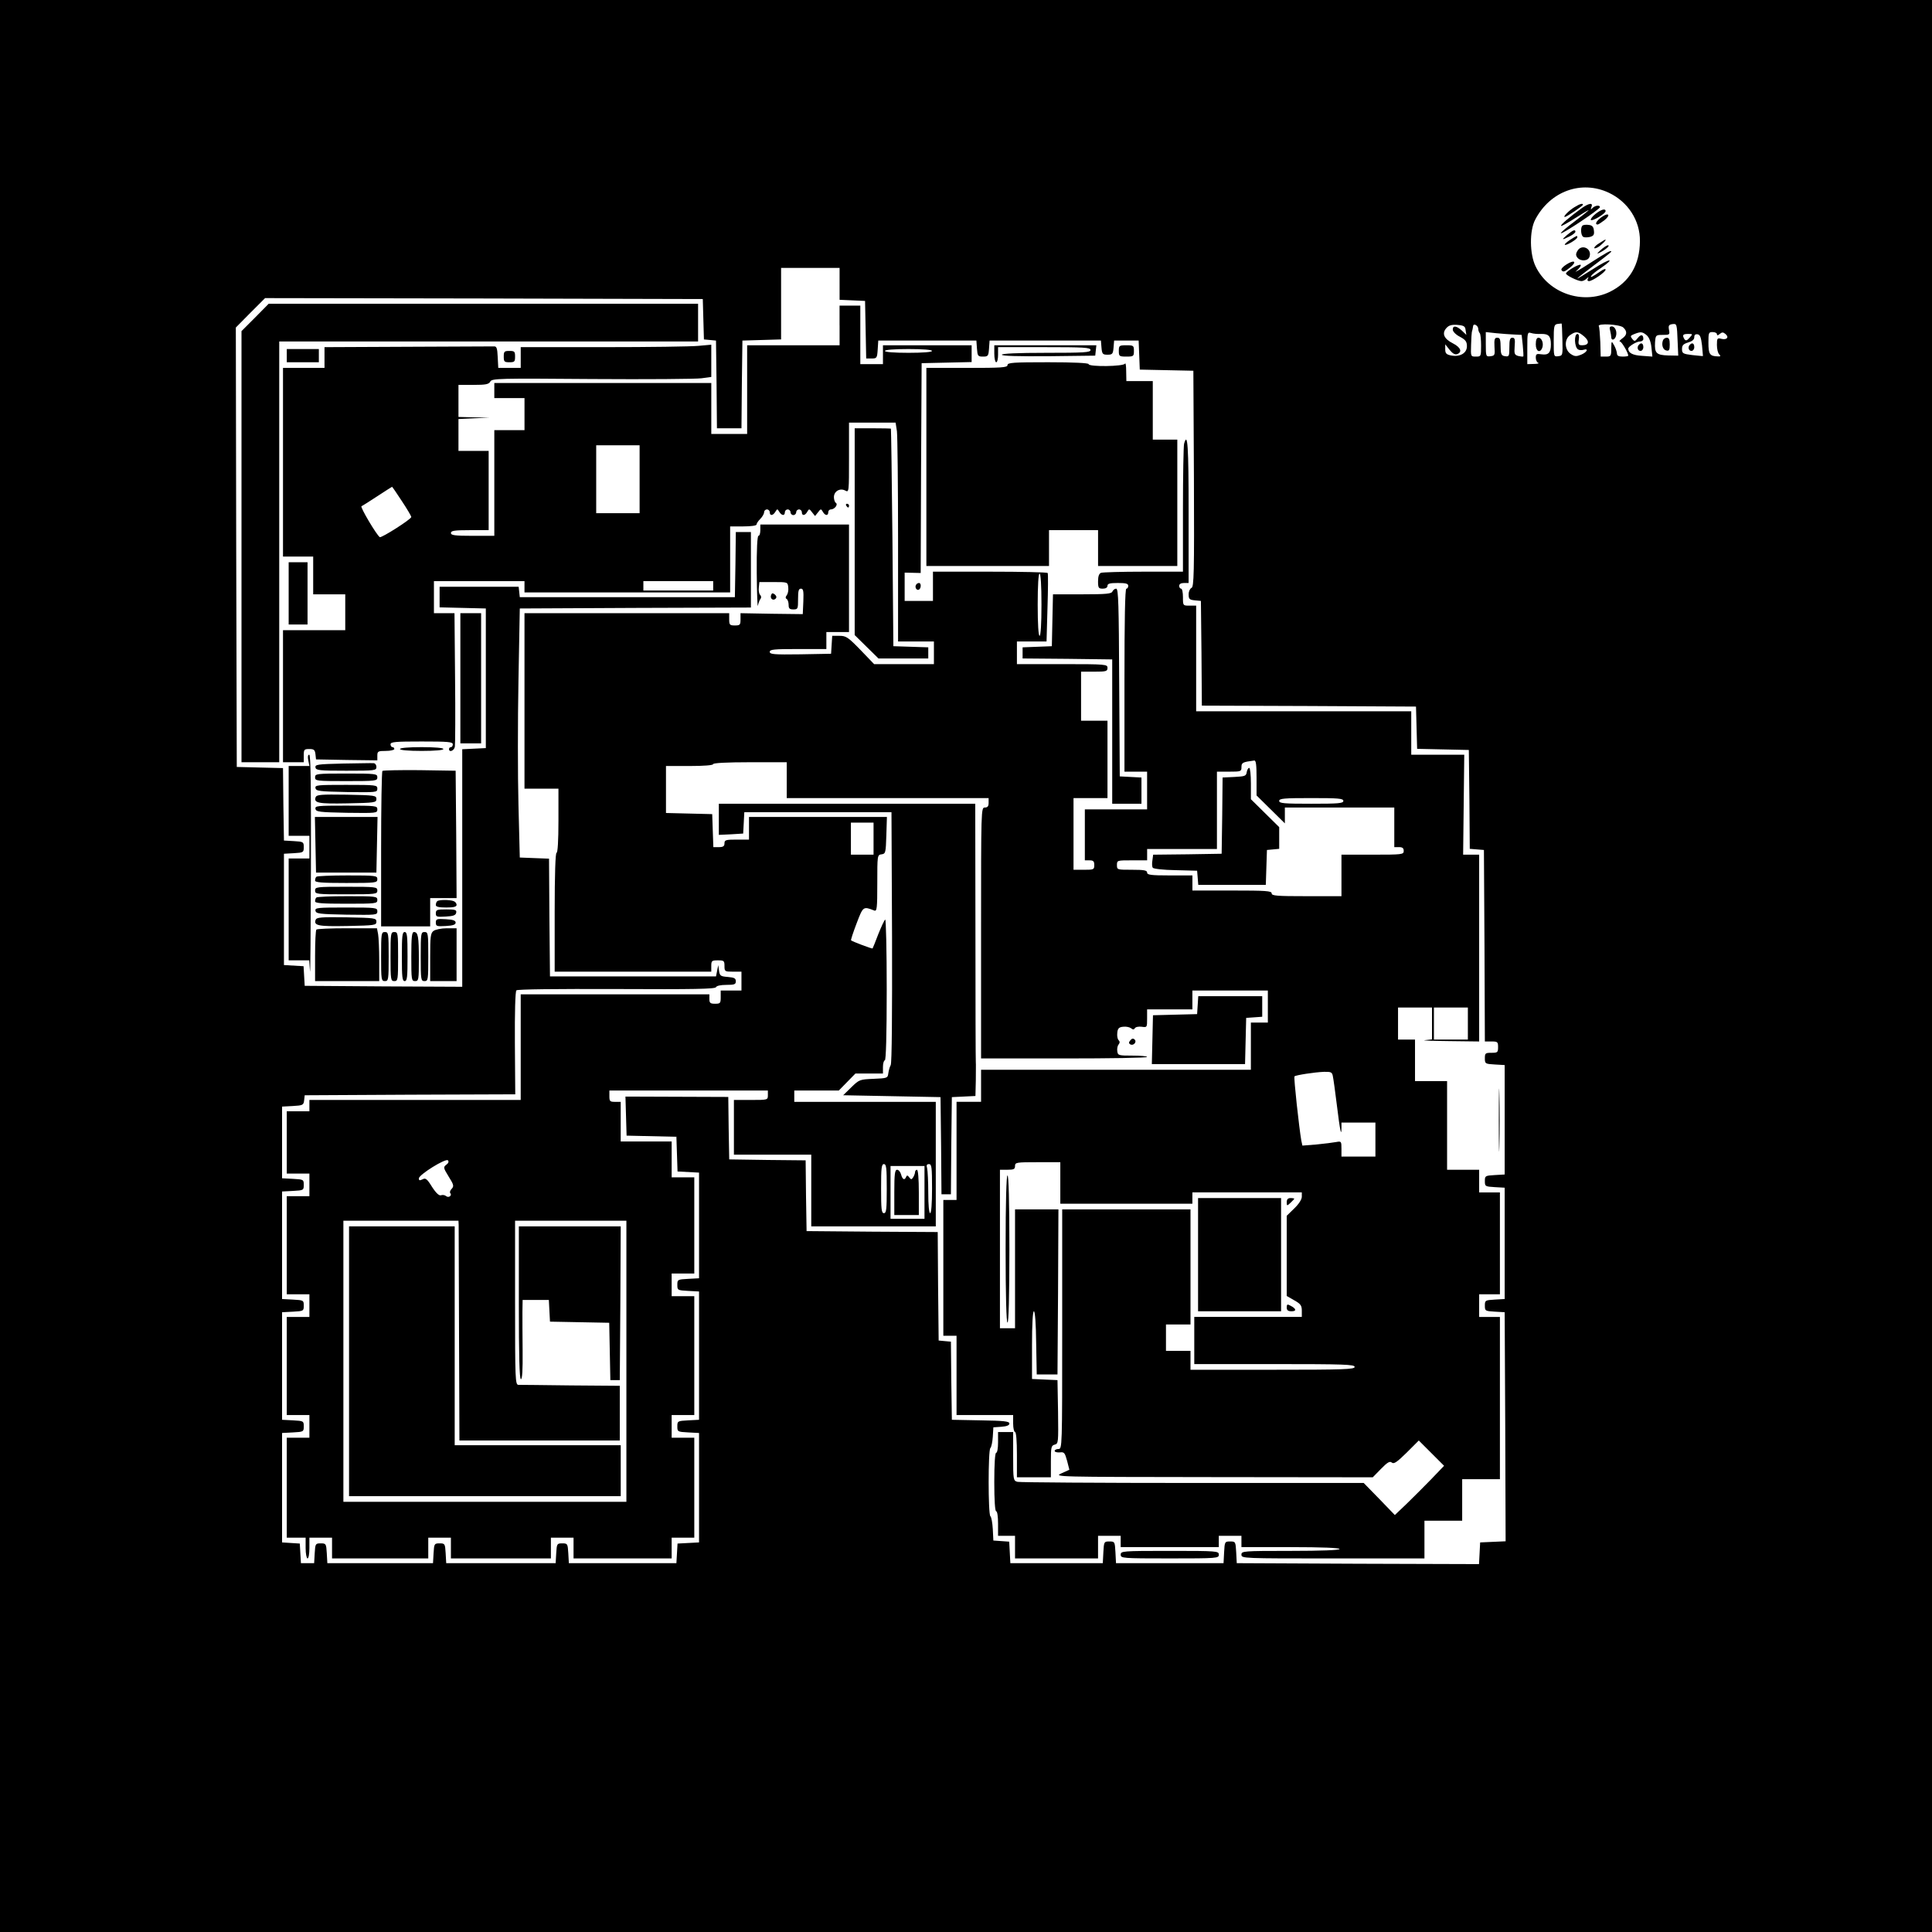 <?xml version="1.0" standalone="no"?>
<!DOCTYPE svg PUBLIC "-//W3C//DTD SVG 20010904//EN"
 "http://www.w3.org/TR/2001/REC-SVG-20010904/DTD/svg10.dtd">
<svg version="1.0" xmlns="http://www.w3.org/2000/svg"
 width="1024pt" height="1024pt" viewBox="0 0 1024 1024"
 preserveAspectRatio="xMidYMid meet">

<g transform="translate(0,1024) scale(0.1,-0.1)"
fill="#000000" stroke="none">
<path d="M0 5120 l0 -5120 5120 0 5120 0 0 5120 0 5120 -5120 0 -5120 0 0
-5120z m8528 4098 c101 -48 165 -147 164 -256 -1 -126 -56 -218 -160 -269
-143 -69 -324 -8 -393 135 -32 66 -33 189 -2 248 79 151 245 211 391 142z
m-4078 -483 l0 -84 68 -3 67 -3 3 -152 3 -153 29 0 c27 0 29 2 32 48 l3 47
260 0 260 0 3 -42 c3 -40 5 -43 32 -43 27 0 29 3 32 43 l3 42 295 0 295 0 3
-37 c3 -34 6 -38 32 -38 26 0 29 4 32 38 l3 37 65 0 65 0 3 -77 3 -77 142 -3
142 -3 3 -573 c2 -503 0 -573 -13 -578 -8 -4 -15 -18 -15 -34 0 -25 4 -29 33
-32 l32 -3 3 -277 2 -278 568 -2 567 -3 3 -112 3 -112 137 -3 137 -3 3 -262 2
-262 38 -3 37 -3 3 -507 2 -508 35 0 c32 0 35 -2 35 -30 0 -28 -3 -30 -35 -30
-32 0 -35 -2 -35 -29 0 -29 2 -30 53 -33 l52 -3 0 -290 0 -290 -52 -3 c-51 -3
-53 -4 -53 -32 0 -28 2 -29 53 -32 l52 -3 0 -295 0 -295 -52 -3 c-51 -3 -53
-4 -53 -32 0 -28 2 -29 53 -32 l52 -3 3 -607 2 -607 -67 -3 -68 -3 -3 -58 -3
-57 -642 2 -642 3 -3 58 c-3 56 -4 57 -32 57 -28 0 -29 -1 -32 -57 l-3 -58
-285 0 -285 0 -3 58 c-3 56 -4 57 -32 57 -28 0 -29 -1 -32 -57 l-3 -58 -245 0
-245 0 -3 57 -3 57 -42 3 -42 3 -3 60 c-2 33 -7 64 -13 69 -12 13 -12 349 0
361 6 6 11 33 13 60 l3 50 43 3 c28 2 42 8 42 17 0 12 -29 15 -152 17 l-153 3
-3 207 -2 207 -33 3 -32 3 -3 287 -2 288 -348 2 -347 3 -3 187 -2 188 -203 2
-202 3 -3 166 -2 165 -273 1 -272 1 3 -104 3 -103 132 -3 132 -3 3 -92 3 -92
57 -3 57 -3 0 -280 0 -280 -57 -3 c-57 -3 -58 -4 -58 -32 0 -28 1 -29 58 -32
l57 -3 0 -340 0 -340 -57 -3 c-57 -3 -58 -4 -58 -32 0 -28 1 -29 58 -32 l57
-3 0 -290 0 -290 -57 -3 -57 -3 -3 -52 -3 -52 -285 0 -285 0 -3 53 c-3 50 -4
52 -32 52 -28 0 -29 -2 -32 -53 l-3 -52 -290 0 -290 0 -3 53 c-3 50 -4 52 -32
52 -28 0 -29 -2 -32 -52 l-3 -53 -280 0 -280 0 -3 53 c-3 50 -4 52 -32 52 -28
0 -29 -2 -32 -52 l-3 -53 -35 0 -35 0 -3 52 -3 52 -47 3 -47 3 0 290 0 290 58
3 c56 3 57 4 57 32 0 28 -1 29 -57 32 l-58 3 0 285 0 285 58 3 c56 3 57 4 57
32 0 28 -1 29 -57 32 l-58 3 0 285 0 285 58 3 c56 3 57 4 57 32 0 28 -1 29
-57 32 l-58 3 0 190 0 190 57 3 c53 3 57 5 60 30 l3 27 558 3 558 2 -2 271
c-1 162 2 274 8 280 6 6 207 8 531 7 410 -2 523 0 527 10 3 7 24 12 55 12 43
0 50 3 50 19 0 16 -8 20 -42 23 -39 3 -43 6 -47 33 l-4 30 -6 -30 -6 -30 -440
0 -440 0 -3 312 -2 312 -78 3 -77 3 -7 279 c-4 153 -4 450 0 660 l7 381 613 3
612 2 0 200 0 200 -40 0 -40 0 -2 -172 -3 -173 -570 0 -570 0 -3 28 -3 27
-210 0 -209 0 0 -55 0 -54 123 -3 122 -3 0 -370 0 -370 -62 -3 -63 -3 0 -630
0 -629 -417 2 -418 3 -3 52 -3 52 -52 3 -52 3 0 295 0 295 53 3 c50 3 52 4 52
32 0 28 -2 29 -53 32 l-52 3 -3 192 -2 192 -123 3 -122 3 -3 1165 -2 1164 77
78 78 78 1160 -2 1160 -3 3 -107 3 -107 32 -3 32 -3 3 -232 2 -233 65 0 65 0
2 233 3 232 103 3 102 3 0 189 0 190 155 0 155 0 0 -85z m3831 -295 c2 -83 2
-85 -22 -88 -24 -3 -24 -2 -24 82 0 78 2 86 20 89 11 1 21 3 22 2 1 0 3 -38 4
-85z m611 -15 l3 -70 -53 1 c-63 2 -73 12 -70 69 3 39 4 40 41 40 36 0 38 1
33 27 -4 22 -1 27 17 30 25 3 25 4 29 -97z m-1124 65 l4 -25 -24 23 c-29 26
-48 28 -48 5 0 -10 16 -27 38 -38 30 -16 37 -26 37 -50 0 -37 -37 -58 -84 -49
-25 5 -31 11 -31 33 l0 26 23 -29 c16 -20 29 -27 40 -23 29 11 19 36 -22 57
-48 24 -60 53 -35 81 13 15 28 19 58 17 35 -3 42 -7 44 -28z m67 7 c0 -8 4
-19 8 -23 4 -4 7 -34 7 -66 0 -57 -1 -58 -27 -58 -28 0 -28 0 -26 62 1 35 3
65 4 68 2 6 6 23 7 33 3 15 27 1 27 -16z m769 7 c22 -21 20 -40 -6 -58 -12 -9
-18 -16 -12 -16 9 0 44 -60 44 -75 0 -3 -13 -5 -30 -5 -22 0 -30 5 -30 18 -1
9 -7 28 -15 42 -14 25 -14 24 -15 -17 0 -40 -2 -43 -28 -43 l-28 0 -2 76 c-2
42 -5 81 -8 85 -10 17 113 10 130 -7z m-579 -37 l40 -2 6 -55 c3 -30 4 -57 3
-59 -2 -2 -13 -1 -26 2 -21 6 -23 11 -20 52 3 36 1 45 -12 45 -13 0 -16 -11
-16 -51 0 -47 -2 -50 -22 -47 -19 2 -23 10 -24 38 -1 55 -3 60 -20 60 -12 0
-15 -10 -13 -47 3 -45 2 -48 -21 -51 -24 -3 -25 -1 -25 63 l0 65 55 -6 c30 -3
73 -6 95 -7z m144 3 c39 1 51 -12 51 -55 0 -45 -13 -58 -49 -53 -27 4 -31 2
-31 -18 0 -12 6 -25 13 -27 6 -3 -4 -6 -23 -6 l-35 -1 0 86 c0 80 1 85 20 79
11 -4 35 -6 54 -5z m227 -13 c30 -26 26 -47 -10 -47 -19 0 -22 4 -18 30 3 18
0 30 -7 30 -19 0 -17 -70 3 -82 6 -4 19 -5 29 -2 29 9 19 -13 -13 -26 -25 -10
-34 -10 -55 4 -33 22 -35 78 -3 100 30 21 42 20 74 -7z m332 6 c13 -12 22 -35
25 -65 l5 -48 -55 4 c-50 3 -72 15 -73 38 0 11 43 38 62 38 10 0 18 6 18 13 0
24 -12 27 -29 6 -15 -19 -18 -20 -30 -5 -11 14 -10 17 10 25 35 14 44 13 67
-6z m372 6 c0 -8 5 -8 15 1 12 10 18 10 30 0 21 -17 8 -33 -21 -26 -22 6 -24
3 -24 -32 0 -21 5 -43 12 -50 9 -9 8 -12 -7 -11 -43 1 -50 12 -50 72 0 53 1
57 22 57 13 0 23 -5 23 -11z m-145 -19 c-14 -16 -20 -17 -27 -8 -13 22 -9 28
19 28 26 0 26 0 8 -20z m66 -40 c3 -30 5 -56 5 -57 -1 -1 -26 2 -56 5 -50 6
-55 9 -55 32 0 20 7 27 33 35 21 6 32 15 32 28 0 12 6 17 18 15 13 -2 18 -17
23 -58z"/>
<path d="M8345 9142 c-31 -19 -63 -52 -51 -52 9 0 96 59 96 65 0 9 -16 5 -45
-13z"/>
<path d="M8384 9137 c-63 -45 -115 -90 -110 -94 2 -3 36 16 75 41 39 25 71 44
71 42 0 -2 -34 -29 -76 -61 -42 -31 -74 -59 -71 -61 6 -7 207 127 207 138 0
12 -24 10 -39 -4 -10 -11 -11 -10 -6 5 10 24 -13 21 -51 -6z"/>
<path d="M8455 9105 c-16 -13 -26 -27 -23 -31 8 -8 78 34 78 47 0 16 -24 9
-55 -16z"/>
<path d="M8487 9088 c-26 -19 -36 -38 -19 -38 4 0 20 11 36 23 36 29 21 43
-17 15z"/>
<path d="M8387 9044 c-11 -11 -8 -52 4 -59 5 -4 21 -4 35 -1 20 5 25 12 22 34
-2 20 -9 28 -28 30 -14 2 -29 0 -33 -4z"/>
<path d="M8305 8994 c-31 -27 -28 -28 18 -5 15 8 27 18 27 23 0 14 -14 8 -45
-18z"/>
<path d="M8322 8969 c-18 -12 -31 -24 -28 -26 6 -7 66 29 66 39 0 11 0 11 -38
-13z"/>
<path d="M8478 8952 c-31 -18 -39 -38 -10 -23 17 9 49 41 41 41 -2 0 -16 -8
-31 -18z"/>
<path d="M8483 8914 c-18 -16 -21 -22 -8 -15 32 15 61 40 48 41 -7 0 -25 -12
-40 -26z"/>
<path d="M8360 8909 c-9 -15 -8 -24 1 -35 18 -21 57 -18 64 6 14 44 -44 69
-65 29z"/>
<path d="M8425 8844 c-55 -36 -87 -53 -70 -40 16 14 26 28 23 32 -8 7 -78 -34
-78 -46 0 -9 62 -40 82 -40 8 0 20 6 27 13 11 10 13 10 7 0 -4 -8 -2 -13 6
-13 18 0 88 48 88 61 0 6 -12 2 -27 -9 -45 -31 -57 -36 -49 -24 4 7 27 26 52
42 80 56 46 51 -41 -5 -47 -30 -85 -53 -85 -51 0 2 41 34 90 71 50 37 90 69
90 71 0 10 -22 -2 -115 -62z"/>
<path d="M8302 8838 c-18 -11 -29 -24 -26 -29 8 -13 16 -11 48 15 36 30 20 41
-22 14z"/>
<path d="M1352 8557 l-72 -72 0 -1143 0 -1142 100 0 100 0 0 1115 0 1115 1110
0 1110 0 0 100 0 100 -1138 0 -1138 0 -72 -73z"/>
<path d="M4450 8515 l0 -105 -245 0 -245 0 0 -235 0 -235 -95 0 -95 0 0 135 0
135 -575 0 -575 0 0 -40 0 -40 80 0 80 0 0 -85 0 -85 -80 0 -80 0 0 -280 0
-280 -115 0 c-96 0 -115 3 -115 15 0 12 18 15 100 15 l100 0 0 210 0 210 -80
0 -80 0 0 85 0 84 83 4 82 3 -82 2 -83 2 0 85 0 85 80 0 c65 0 81 3 89 18 9
16 43 17 538 13 291 -2 552 0 581 4 l52 7 0 85 0 86 -67 -6 c-38 -4 -265 -7
-505 -7 l-438 0 0 -55 0 -55 -60 0 -59 0 -3 58 c-2 47 -6 57 -20 56 -10 0
-216 -1 -458 -2 l-440 -2 0 -55 0 -55 -110 0 -110 0 0 -500 0 -500 80 0 80 0
0 -100 0 -100 85 0 85 0 0 -95 0 -95 -165 0 -165 0 0 -350 0 -350 55 0 55 0 0
35 c0 32 2 35 29 35 25 0 30 -4 33 -27 l3 -28 163 -3 162 -2 0 25 c0 23 4 25
45 25 25 0 45 5 45 10 0 6 -4 10 -10 10 -5 0 -10 7 -10 15 0 13 25 15 165 15
140 0 165 -2 165 -15 0 -8 -4 -15 -10 -15 -5 0 -10 -4 -10 -10 0 -20 28 -9 31
13 2 12 3 176 1 365 l-3 342 -54 0 -55 0 0 85 0 85 240 0 240 0 0 -30 0 -30
545 0 545 0 0 175 0 175 70 0 c40 0 70 4 70 10 0 6 9 19 20 30 11 11 20 27 20
35 0 8 7 15 15 15 8 0 15 -7 15 -15 0 -20 17 -19 30 3 10 16 10 16 20 0 13
-22 30 -23 30 -3 0 8 7 15 15 15 8 0 15 -7 15 -15 0 -8 7 -15 15 -15 8 0 15 7
15 15 0 8 7 15 15 15 8 0 15 -7 15 -15 0 -20 17 -19 29 3 9 16 11 16 25 -3
l16 -20 16 20 c14 19 16 19 25 3 12 -22 29 -23 29 -3 0 8 6 15 14 15 19 0 40
26 26 35 -5 3 -10 17 -10 30 0 31 32 50 60 35 20 -11 20 -8 20 175 l0 185 124
0 123 0 7 -46 c3 -26 6 -287 6 -580 l0 -534 95 0 95 0 0 -60 0 -60 -158 0
-159 0 -72 75 c-66 68 -77 75 -111 75 l-39 0 -3 -47 -3 -48 -162 -3 c-141 -2
-163 0 -163 13 0 13 22 15 150 15 l150 0 0 45 0 45 60 0 60 0 0 285 0 285
-235 0 -235 0 0 -30 c0 -16 -4 -30 -10 -30 -6 0 -10 -72 -9 -197 1 -109 4
-187 6 -173 3 14 9 30 14 36 5 6 4 15 -2 21 -6 6 -9 23 -7 39 l3 29 75 0 c75
0 75 0 78 -28 2 -16 -2 -34 -8 -42 -7 -9 -8 -15 0 -20 5 -3 10 -17 10 -31 0
-19 5 -24 25 -24 24 0 25 3 25 55 0 43 3 55 15 55 13 0 15 -12 13 -67 l-3 -68
-165 2 -165 3 0 -33 c0 -29 -3 -32 -30 -32 -27 0 -30 3 -30 33 l0 32 -542 0
-543 0 0 -465 0 -465 90 0 90 0 0 -170 c0 -107 -4 -170 -10 -170 -6 0 -10
-112 -10 -315 l0 -315 415 0 415 0 0 30 c0 28 3 30 35 30 32 0 35 -2 35 -30 0
-29 2 -30 45 -30 l45 0 0 -50 0 -50 -55 0 -55 0 0 -35 c0 -32 -2 -35 -30 -35
-25 0 -30 4 -30 25 l0 25 -500 0 -500 0 0 -280 0 -280 -560 0 -560 0 0 -30 0
-30 -60 0 -60 0 0 -165 0 -165 60 0 60 0 0 -60 0 -60 -60 0 -60 0 0 -260 0
-260 60 0 60 0 0 -60 0 -60 -60 0 -60 0 0 -260 0 -260 60 0 60 0 0 -60 0 -60
-60 0 -60 0 0 -265 0 -265 50 0 50 0 0 -55 c0 -30 5 -55 10 -55 6 0 10 25 10
55 l0 55 60 0 60 0 0 -55 0 -55 255 0 255 0 0 55 0 55 60 0 60 0 0 -55 0 -55
265 0 265 0 0 55 0 55 60 0 60 0 0 -55 0 -55 260 0 260 0 0 55 0 55 60 0 60 0
0 265 0 265 -60 0 -60 0 0 60 0 60 60 0 60 0 0 315 0 315 -60 0 -60 0 0 60 0
60 60 0 60 0 0 255 0 255 -60 0 -60 0 0 95 0 95 -135 0 -135 0 0 105 0 105
-30 0 c-27 0 -30 3 -30 30 l0 30 420 0 420 0 0 -25 c0 -25 -1 -25 -90 -25
l-90 0 0 -145 0 -145 205 0 205 0 0 -190 0 -190 330 0 330 0 0 330 0 330 -375
0 -375 0 0 30 0 30 118 0 118 0 44 45 44 45 73 0 73 0 0 35 c0 19 5 35 10 35
6 0 10 132 10 376 0 206 -4 373 -8 370 -5 -3 -21 -38 -37 -78 -15 -40 -29 -74
-30 -75 -2 -3 -108 37 -114 43 -2 2 11 42 29 89 35 92 35 92 94 69 14 -5 16
11 16 144 0 149 0 151 23 154 21 3 22 8 25 101 l3 97 -366 0 -365 0 0 -60 0
-60 -65 0 c-58 0 -65 -2 -65 -20 0 -15 -7 -20 -30 -20 l-29 0 -3 88 -3 87
-122 3 -123 3 0 124 0 125 125 0 c77 0 125 4 125 10 0 6 72 10 195 10 l195 0
0 -95 0 -95 535 0 535 0 0 -25 c0 -18 -5 -25 -20 -25 -20 0 -20 -7 -20 -665
l0 -665 440 0 c242 0 440 3 440 8 0 4 -35 7 -77 7 -74 0 -78 1 -81 23 -2 13 1
29 7 36 7 9 7 16 0 23 -6 6 -9 23 -7 39 2 23 9 30 31 32 16 2 34 -2 42 -8 10
-8 15 -8 20 0 4 7 20 10 36 8 29 -4 29 -4 29 44 l0 48 120 0 120 0 0 50 0 50
200 0 200 0 0 -85 0 -85 -45 0 -45 0 0 -125 0 -125 -715 0 -715 0 0 -85 0 -85
-65 0 -65 0 0 -260 0 -260 -35 0 -35 0 0 -360 0 -360 35 0 35 0 0 -210 0 -210
150 0 150 0 0 -45 c0 -25 5 -45 10 -45 6 0 10 -47 10 -120 l0 -120 90 0 90 0
0 84 c0 76 2 84 20 89 20 5 20 12 18 174 l-3 168 -67 3 -68 3 0 179 c0 111 4
180 10 180 6 0 11 -67 12 -167 l3 -168 55 0 55 0 3 438 2 437 -115 0 -115 0 0
-315 0 -315 -40 0 -40 0 0 420 0 420 40 0 c33 0 40 3 40 20 0 19 7 20 120 20
l120 0 0 -110 0 -110 350 0 350 0 0 30 0 30 290 0 290 0 0 -23 c0 -14 -16 -39
-40 -62 l-40 -39 0 -213 0 -212 40 -23 c34 -19 40 -28 40 -55 l0 -33 -285 0
-285 0 0 -125 0 -125 425 0 c371 0 425 -2 425 -15 0 -13 -55 -15 -435 -15
l-435 0 0 50 0 50 -65 0 -65 0 0 70 0 70 65 0 65 0 0 305 0 305 -340 0 -340 0
0 -635 c0 -628 0 -635 -20 -635 -11 0 -20 -5 -20 -10 0 -6 12 -9 27 -8 24 3
27 -2 39 -45 l12 -47 -42 -19 c-41 -19 -36 -19 804 -20 l846 -1 44 45 c34 35
47 42 57 33 11 -9 27 2 79 53 l64 64 67 -67 67 -67 -69 -72 c-38 -39 -96 -97
-130 -130 l-62 -59 -82 85 -83 85 -907 0 c-498 0 -916 3 -928 6 -22 6 -23 10
-23 135 l0 129 -40 0 -40 0 0 -55 c0 -30 -4 -55 -10 -55 -6 0 -10 -58 -10
-155 0 -97 4 -155 10 -155 6 0 10 -28 10 -65 l0 -65 45 0 45 0 0 -60 0 -60
220 0 220 0 0 60 0 60 60 0 60 0 0 -30 0 -30 260 0 260 0 0 30 0 30 60 0 60 0
0 -30 0 -30 260 0 c167 0 260 -4 260 -10 0 -6 -93 -10 -260 -10 -253 0 -260
-1 -260 -20 0 -20 7 -20 485 -20 l485 0 0 100 0 100 100 0 100 0 0 110 0 110
100 0 100 0 0 430 0 430 -55 0 -55 0 0 60 0 60 55 0 55 0 0 270 0 270 -55 0
-55 0 0 60 0 60 -85 0 -85 0 0 235 0 235 -85 0 -85 0 0 110 0 110 -45 0 -45 0
0 85 0 85 90 0 90 0 0 -84 0 -85 -37 -4 c-21 -2 35 -4 125 -5 l162 -2 0 495 0
495 -42 0 -43 0 3 265 3 265 -140 0 -141 0 0 115 0 115 -570 0 -570 0 0 280 0
280 -35 0 c-35 0 -35 0 -35 45 0 25 -4 45 -10 45 -5 0 -10 7 -10 15 0 9 9 15
25 15 l25 0 0 380 c0 344 -5 426 -24 358 -3 -13 -6 -170 -6 -350 l0 -328 -209
0 c-115 0 -216 -3 -225 -6 -11 -4 -16 -19 -16 -45 0 -35 3 -39 25 -39 16 0 25
6 25 15 0 12 13 15 55 15 42 0 55 -3 55 -15 0 -8 -4 -15 -10 -15 -7 0 -10
-168 -10 -485 l0 -485 60 0 60 0 0 -100 0 -100 -165 0 -165 0 0 -135 0 -135
25 0 c20 0 25 -5 25 -25 0 -24 -3 -25 -55 -25 l-55 0 0 190 0 190 90 0 90 0 0
205 0 205 -70 0 -70 0 0 130 0 130 70 0 c63 0 70 2 70 20 0 19 -7 20 -240 20
l-240 0 0 60 0 60 79 0 78 0 5 178 c3 97 4 180 1 185 -2 4 -140 7 -306 7
l-302 0 0 -77 0 -78 -75 0 -75 0 0 75 0 75 42 -1 43 -1 2 556 3 556 133 3 132
3 0 44 0 45 -235 0 -235 0 0 -50 0 -50 -60 0 -60 0 0 155 0 155 -55 0 -55 0 0
-105z m490 -135 c0 -6 -48 -10 -125 -10 -77 0 -125 4 -125 10 0 6 48 10 125
10 77 0 125 -4 125 -10z m-1550 -680 l0 -180 -115 0 -115 0 0 180 0 180 115 0
115 0 0 -180z m-1260 -116 c28 -42 50 -80 50 -84 0 -12 -158 -112 -167 -107
-17 11 -106 161 -97 164 5 2 43 26 84 53 41 27 76 49 78 50 1 0 25 -34 52 -76z
m3390 -549 c0 -103 -4 -165 -10 -165 -6 0 -10 62 -10 165 0 103 4 165 10 165
6 0 10 -62 10 -165z m-1740 100 l0 -25 -185 0 -185 0 0 25 0 25 185 0 185 0 0
-25z m2880 -1018 l0 -93 75 -74 75 -74 0 42 0 42 290 0 290 0 0 -105 0 -105
25 0 c18 0 25 -5 25 -20 0 -19 -7 -20 -165 -20 l-165 0 0 -110 0 -110 -185 0
c-158 0 -185 2 -185 15 0 13 -30 15 -210 15 l-210 0 0 40 0 40 -120 0 c-100 0
-120 3 -120 15 0 12 -16 15 -80 15 -79 0 -80 0 -80 25 0 25 1 25 80 25 l80 0
0 30 0 30 185 0 185 0 0 205 0 205 65 0 c62 0 65 1 65 24 0 24 6 27 68 35 9 1
12 -23 12 -92z m460 -122 c0 -13 -26 -15 -170 -15 -144 0 -170 2 -170 15 0 13
26 15 170 15 144 0 170 -2 170 -15z m-2490 -200 l0 -85 -60 0 -60 0 0 85 0 85
60 0 60 0 0 -85z m3150 -980 l0 -85 -90 0 -90 0 0 85 0 85 90 0 90 0 0 -85z
m-716 -277 c3 -13 13 -84 22 -158 16 -131 24 -171 24 -117 l0 27 90 0 90 0 0
-90 0 -90 -90 0 -90 0 0 41 c0 40 -1 41 -28 36 -16 -3 -63 -9 -104 -13 l-75
-6 -6 28 c-11 63 -41 334 -36 339 8 7 107 22 156 24 37 1 43 -2 47 -21z
m-4698 -471 c-17 -13 -17 -16 12 -63 27 -43 29 -51 16 -65 -8 -8 -11 -18 -8
-22 12 -12 -7 -28 -21 -17 -7 6 -19 8 -27 5 -10 -4 -26 10 -48 44 -27 44 -35
49 -51 40 -15 -7 -19 -6 -19 5 0 20 142 108 154 96 6 -6 3 -15 -8 -23z m2334
-127 c0 -109 -2 -130 -15 -130 -13 0 -15 21 -15 130 0 109 2 130 15 130 13 0
15 -21 15 -130z m240 0 c0 -80 -4 -130 -10 -130 -6 0 -10 43 -10 108 0 59 -3
117 -6 130 -5 16 -2 22 10 22 14 0 16 -17 16 -130z m-40 -20 l0 -140 -90 0
-90 0 0 140 0 140 90 0 90 0 0 -140z m-2469 -172 c0 -13 1 -275 2 -583 l2
-560 425 0 425 0 0 145 0 145 -260 2 c-143 2 -268 3 -277 3 -17 0 -18 27 -18
435 l0 435 295 0 295 0 0 -745 0 -745 -750 0 -750 0 0 745 0 745 305 0 305 0
1 -22z"/>
<path d="M6608 6148 c-3 -21 -9 -23 -65 -26 l-63 -3 -2 -202 -3 -202 -181 -3
-182 -2 -4 -30 c-3 -16 -2 -34 2 -39 3 -6 57 -12 120 -13 l115 -3 3 -37 3 -38
179 0 179 0 3 93 3 92 33 3 32 3 0 57 0 58 -75 74 -75 74 0 83 c0 46 -4 83 -9
83 -5 0 -11 -10 -13 -22z"/>
<path d="M4740 3920 l0 -120 65 0 65 0 0 120 c0 73 -4 120 -10 120 -5 0 -10
-6 -10 -12 0 -7 -5 -20 -10 -28 -9 -13 -11 -13 -21 0 -8 11 -12 12 -16 3 -8
-21 -20 -15 -27 12 -4 14 -13 25 -21 25 -12 0 -15 -21 -15 -120z"/>
<path d="M1850 3025 l0 -715 720 0 720 0 0 135 0 135 -440 0 -440 0 0 580 0
580 -280 0 -280 0 0 -715z"/>
<path d="M2750 3335 c0 -280 3 -405 11 -405 7 0 10 49 9 148 -1 81 -1 175 -1
210 l1 62 70 0 69 0 3 -57 3 -58 157 -3 157 -3 3 -152 3 -152 25 0 25 0 3 408
2 407 -270 0 -270 0 0 -405z"/>
<path d="M5270 8365 c0 -25 5 -45 10 -45 6 0 10 18 10 40 l0 40 245 0 c211 0
245 -2 245 -15 0 -13 -33 -15 -235 -15 -153 0 -235 -4 -235 -10 0 -7 85 -9
248 -8 l247 3 3 28 3 27 -270 0 -271 0 0 -45z"/>
<path d="M5930 8380 c0 -28 2 -30 40 -30 38 0 40 2 40 30 0 28 -2 30 -40 30
-38 0 -40 -2 -40 -30z"/>
<path d="M1520 8355 l0 -35 85 0 85 0 0 35 0 35 -85 0 -85 0 0 -35z"/>
<path d="M2670 8350 c0 -27 3 -30 30 -30 27 0 30 3 30 30 0 27 -3 30 -30 30
-27 0 -30 -3 -30 -30z"/>
<path d="M5340 8305 c0 -13 -31 -15 -215 -15 l-215 0 0 -525 0 -525 325 0 325
0 0 95 0 95 130 0 130 0 0 -95 0 -95 210 0 210 0 0 335 0 335 -65 0 -65 0 0
155 0 155 -70 0 -70 0 -1 53 c0 28 -3 46 -6 40 -6 -16 -193 -18 -193 -3 0 6
-78 10 -215 10 -184 0 -215 -2 -215 -15z"/>
<path d="M4530 7422 l0 -548 63 -62 63 -62 132 0 132 0 0 30 0 29 -92 3 -93 3
-5 575 c-3 316 -7 576 -8 578 -1 1 -45 2 -97 2 l-95 0 0 -548z"/>
<path d="M4485 7560 c3 -5 8 -10 11 -10 2 0 4 5 4 10 0 6 -5 10 -11 10 -5 0
-7 -4 -4 -10z"/>
<path d="M1530 7095 l0 -165 50 0 50 0 0 165 0 165 -50 0 -50 0 0 -165z"/>
<path d="M4855 7140 c-8 -13 4 -32 16 -25 12 8 12 35 0 35 -6 0 -13 -4 -16
-10z"/>
<path d="M5896 7105 c-4 -12 -32 -15 -160 -15 l-155 0 -3 -137 -3 -138 -77 -3
-78 -3 0 -29 0 -30 238 -2 237 -3 0 -383 0 -382 78 0 77 0 0 70 0 69 -57 3
-58 3 -3 498 c-2 415 -4 497 -16 497 -8 0 -16 -7 -20 -15z"/>
<path d="M4087 7086 c-7 -19 11 -32 24 -19 6 6 5 14 -4 22 -12 9 -16 8 -20 -3z"/>
<path d="M2440 6645 l0 -345 55 0 55 0 0 345 0 345 -55 0 -55 0 0 -345z"/>
<path d="M2120 6270 c0 -6 45 -10 115 -10 70 0 115 4 115 10 0 6 -45 10 -115
10 -70 0 -115 -4 -115 -10z"/>
<path d="M1634 6210 l6 -30 -55 0 -55 0 0 -185 0 -185 55 0 55 0 0 -60 0 -60
-55 0 -55 0 0 -270 0 -270 55 0 54 0 4 -57 c2 -32 4 213 5 545 1 440 -1 602
-9 602 -7 0 -9 -11 -5 -30z"/>
<path d="M1817 6193 c-134 -3 -148 -5 -145 -21 3 -15 20 -17 163 -17 153 0
160 1 160 20 0 11 -7 20 -15 20 -8 1 -82 -1 -163 -2z"/>
<path d="M2027 6154 c-4 -4 -7 -191 -7 -416 l0 -408 130 0 130 0 0 75 0 75 70
0 70 0 -2 338 -3 337 -191 3 c-104 1 -193 -1 -197 -4z"/>
<path d="M1670 6120 c0 -19 7 -20 165 -20 158 0 165 1 165 20 0 19 -7 20 -165
20 -158 0 -165 -1 -165 -20z"/>
<path d="M1672 6063 c3 -16 20 -18 166 -21 157 -2 162 -2 162 18 0 19 -6 20
-166 20 -152 0 -165 -1 -162 -17z"/>
<path d="M1673 6015 c-11 -31 13 -36 168 -33 146 3 154 4 154 23 0 19 -8 20
-158 23 -136 2 -158 0 -164 -13z"/>
<path d="M3810 5898 l0 -83 65 3 64 4 3 56 3 57 390 0 390 0 3 -660 c1 -415
-1 -667 -7 -680 -6 -11 -11 -31 -13 -45 -3 -24 -6 -25 -78 -28 -73 -3 -76 -4
-118 -45 l-43 -42 258 -5 258 -5 3 -257 2 -258 25 0 25 0 2 258 3 257 63 3 62
3 2 82 c0 45 1 89 0 97 -1 8 -2 320 -2 693 l-1 677 -680 0 -679 0 0 -82z"/>
<path d="M1672 5953 c3 -16 20 -18 166 -21 157 -2 162 -2 162 18 0 19 -6 20
-166 20 -152 0 -165 -1 -162 -17z"/>
<path d="M1672 5763 l3 -148 160 0 160 0 3 148 3 147 -166 0 -166 0 3 -147z"/>
<path d="M1677 5593 c-4 -3 -7 -12 -7 -20 0 -10 34 -13 165 -13 158 0 165 1
165 20 0 19 -7 20 -158 20 -87 0 -162 -3 -165 -7z"/>
<path d="M1670 5520 c0 -19 7 -20 165 -20 158 0 165 1 165 20 0 19 -7 20 -165
20 -158 0 -165 -1 -165 -20z"/>
<path d="M1677 5483 c-4 -3 -7 -12 -7 -20 0 -10 34 -13 165 -13 158 0 165 1
165 20 0 19 -7 20 -158 20 -87 0 -162 -3 -165 -7z"/>
<path d="M2317 5463 c-4 -3 -7 -12 -7 -20 0 -9 16 -13 55 -13 40 0 55 4 55 14
0 8 -7 17 -16 20 -21 8 -79 8 -87 -1z"/>
<path d="M1672 5413 c3 -16 20 -18 166 -21 157 -2 162 -2 162 18 0 19 -6 20
-166 20 -152 0 -165 -1 -162 -17z"/>
<path d="M2310 5399 c0 -18 5 -20 52 -17 41 2 54 7 56 21 3 14 -5 17 -52 17
-50 0 -56 -2 -56 -21z"/>
<path d="M1673 5365 c-11 -31 13 -36 168 -33 146 3 154 4 154 23 0 19 -8 20
-158 23 -136 2 -158 0 -164 -13z"/>
<path d="M2310 5350 c0 -19 5 -21 53 -18 38 2 52 7 52 18 0 11 -14 16 -52 18
-48 3 -53 1 -53 -18z"/>
<path d="M1677 5313 c-4 -3 -7 -66 -7 -140 l0 -133 170 0 170 0 0 109 c0 60
-3 123 -6 140 l-6 31 -158 0 c-86 0 -160 -3 -163 -7z"/>
<path d="M2298 5306 c-16 -11 -18 -31 -18 -140 l0 -126 70 0 70 0 0 140 0 140
-52 0 c-29 0 -61 -7 -70 -14z"/>
<path d="M2020 5170 c0 -123 1 -130 20 -130 19 0 20 7 20 130 0 123 -1 130
-20 130 -19 0 -20 -7 -20 -130z"/>
<path d="M2070 5170 c0 -123 1 -130 20 -130 19 0 20 7 20 130 0 123 -1 130
-20 130 -19 0 -20 -7 -20 -130z"/>
<path d="M2130 5170 c0 -109 2 -130 15 -130 13 0 15 21 15 130 0 109 -2 130
-15 130 -13 0 -15 -21 -15 -130z"/>
<path d="M2180 5170 c0 -123 1 -130 20 -130 19 0 20 7 20 114 0 122 -4 146
-26 146 -11 0 -14 -26 -14 -130z"/>
<path d="M2230 5170 c0 -123 1 -130 20 -130 19 0 20 7 20 130 0 123 -1 130
-20 130 -19 0 -20 -7 -20 -130z"/>
<path d="M6348 4913 l-3 -48 -117 -3 -117 -3 -3 -129 -3 -130 247 0 247 0 3
123 3 122 43 3 42 3 0 55 0 54 -169 0 -170 0 -3 -47z"/>
<path d="M5991 4726 c-9 -10 -9 -16 -1 -21 17 -10 37 12 24 25 -8 8 -15 6 -23
-4z"/>
<path d="M7944 4305 c0 -148 2 -211 3 -138 2 72 2 194 0 270 -1 76 -3 17 -3
-132z"/>
<path d="M5330 3620 c0 -253 4 -390 10 -390 6 0 10 137 10 390 0 253 -4 390
-10 390 -6 0 -10 -137 -10 -390z"/>
<path d="M6350 3590 l0 -300 220 0 220 0 0 300 0 300 -220 0 -220 0 0 -300z"/>
<path d="M6820 3868 c0 -20 1 -21 20 -3 11 10 20 20 20 22 0 1 -9 3 -20 3 -14
0 -20 -7 -20 -22z"/>
<path d="M6820 3310 c0 -15 7 -20 26 -20 27 0 25 14 -7 30 -16 9 -19 7 -19
-10z"/>
<path d="M5940 2000 c0 -19 7 -20 260 -20 253 0 260 1 260 20 0 19 -7 20 -260
20 -253 0 -260 -1 -260 -20z"/>
<path d="M8814 8436 c-9 -24 0 -51 19 -54 14 -3 17 4 17 32 0 26 -4 36 -15 36
-9 0 -18 -6 -21 -14z"/>
<path d="M8534 8488 c3 -13 6 -29 6 -35 0 -19 17 -16 24 3 9 24 -3 54 -21 54
-11 0 -14 -6 -9 -22z"/>
<path d="M8140 8415 c0 -37 22 -49 34 -19 9 23 -2 54 -20 54 -9 0 -14 -11 -14
-35z"/>
<path d="M8687 8413 c-13 -12 -7 -33 8 -33 8 0 15 9 15 20 0 20 -11 26 -23 13z"/>
<path d="M8957 8413 c-13 -12 -7 -33 8 -33 8 0 15 9 15 20 0 20 -11 26 -23 13z"/>
</g>
</svg>
